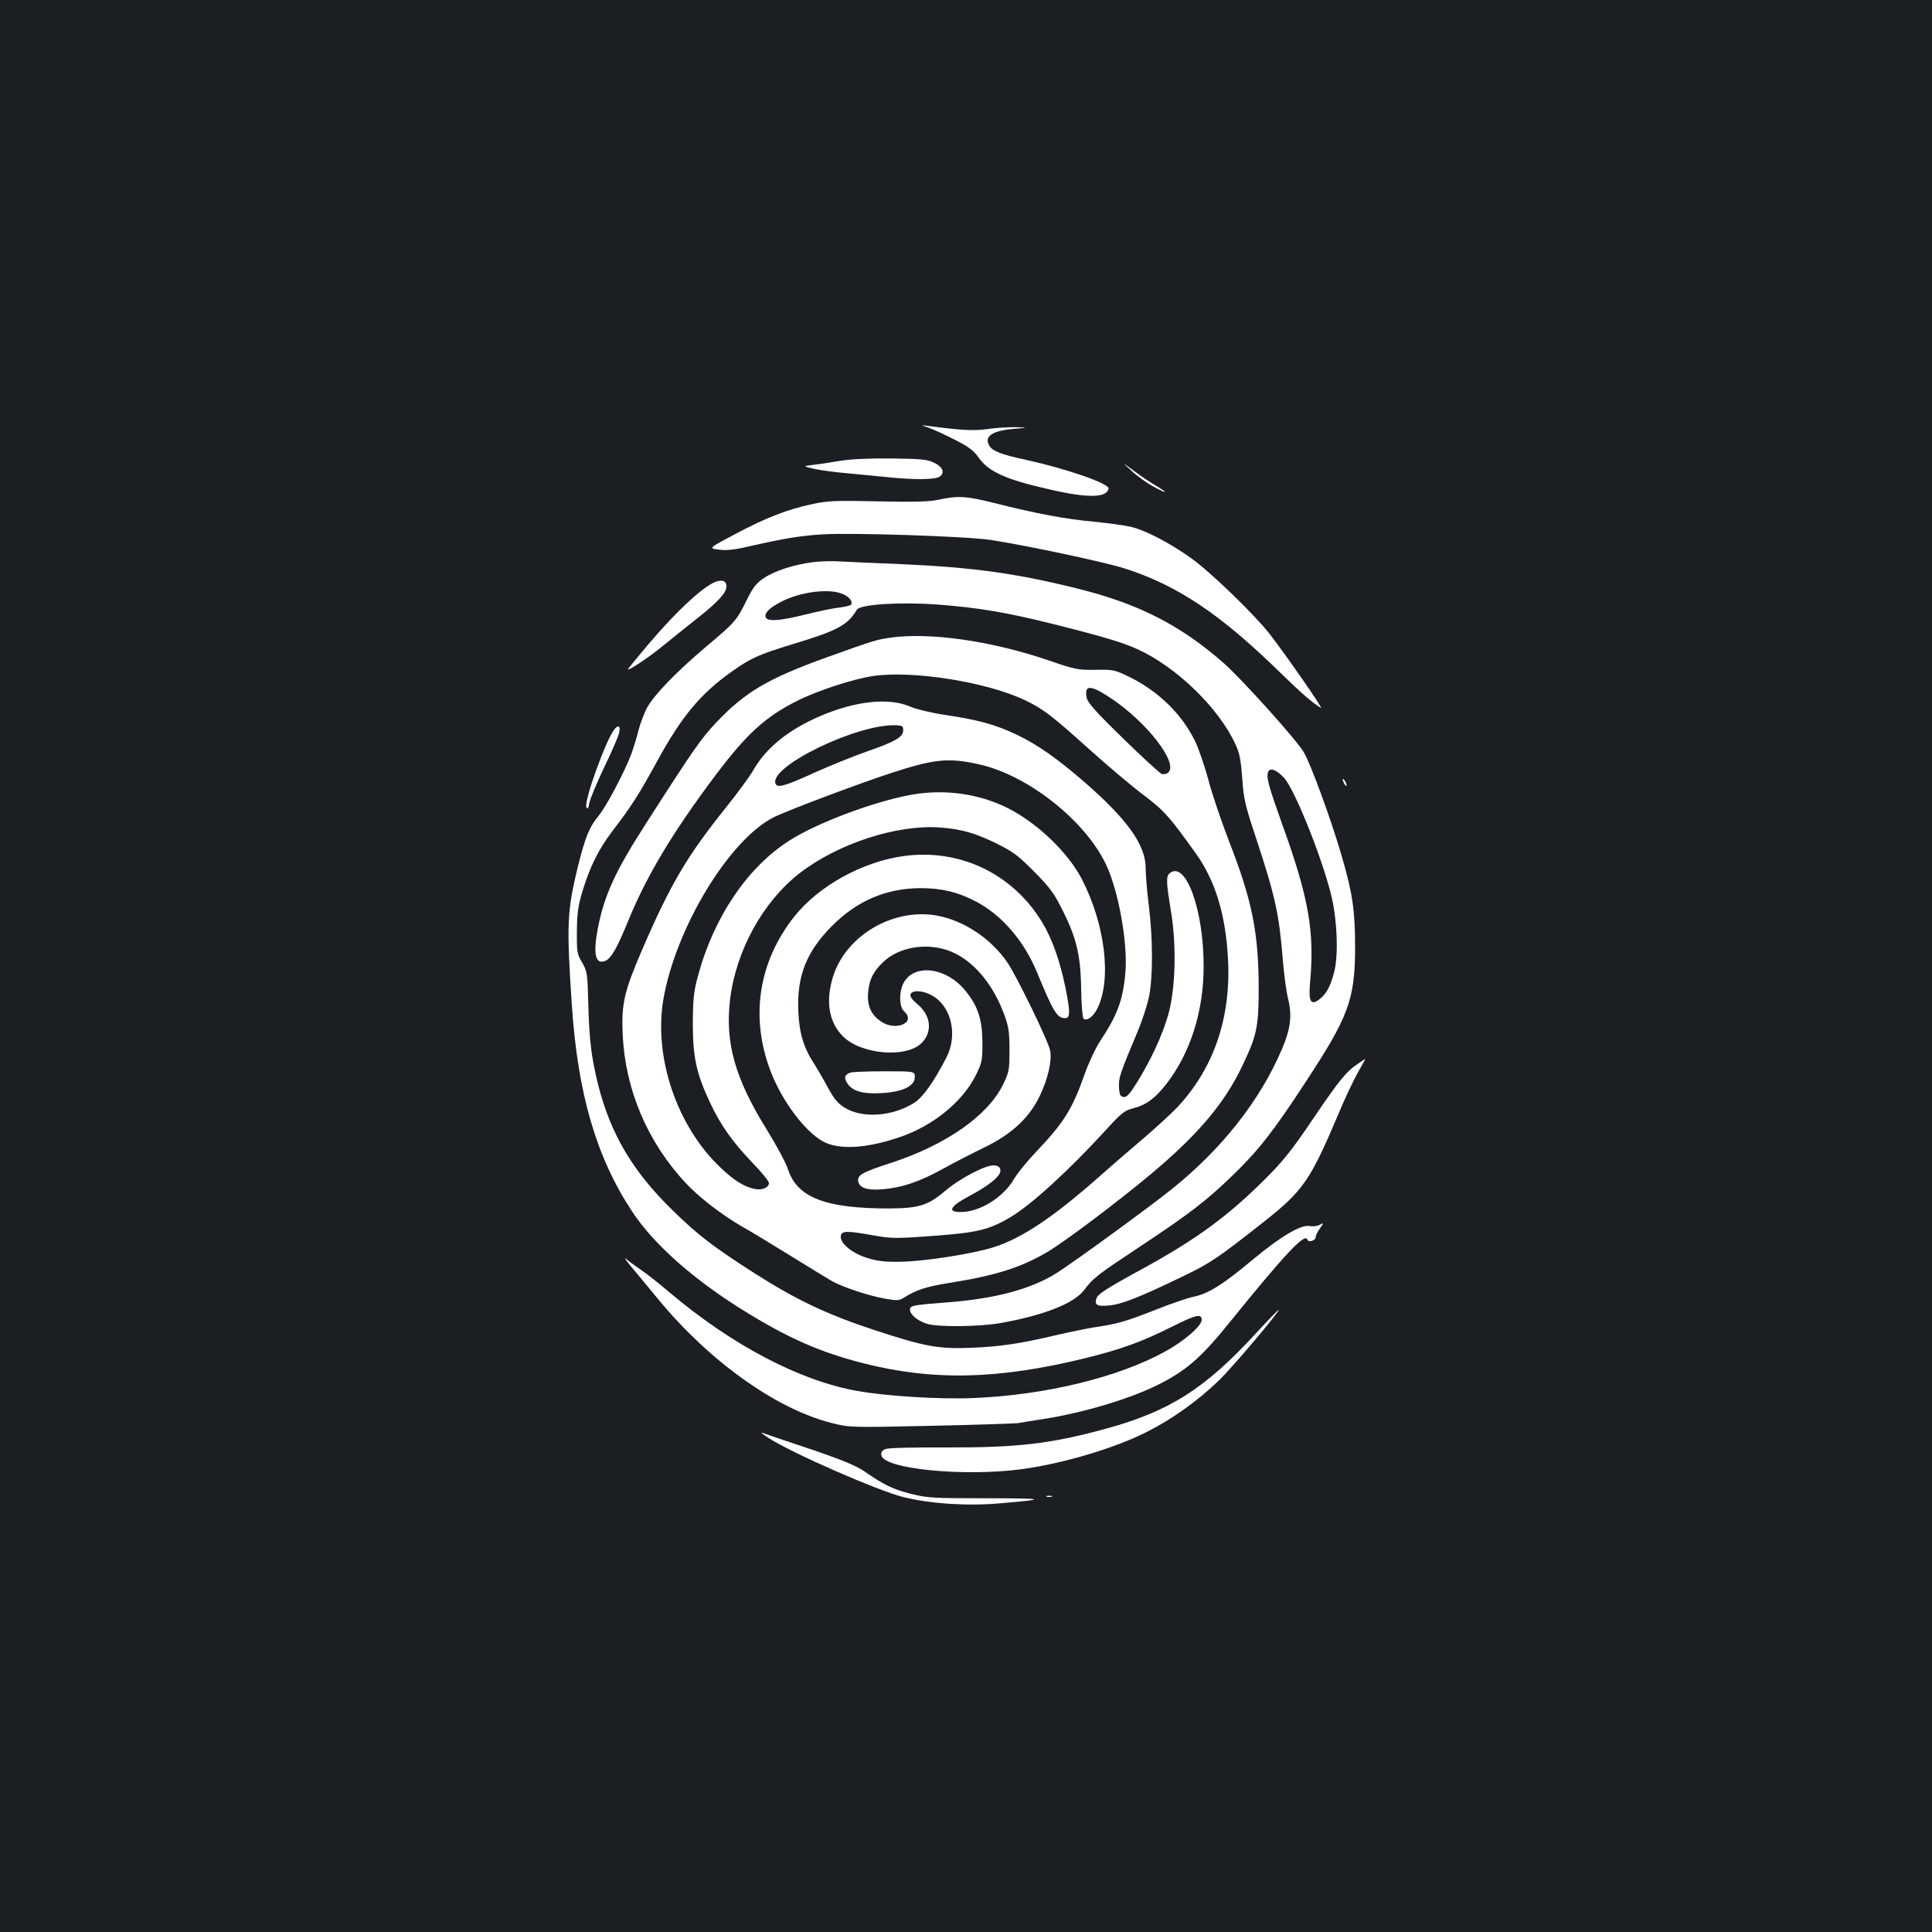 <?xml version="1.0" standalone="no"?>
<!DOCTYPE svg PUBLIC "-//W3C//DTD SVG 20010904//EN"
 "http://www.w3.org/TR/2001/REC-SVG-20010904/DTD/svg10.dtd">
<svg version="1.0" xmlns="http://www.w3.org/2000/svg"
 width="1000pt" height="1000pt" viewBox="0 0 1000 1000"
 preserveAspectRatio="xMidYMid meet">
<rect width="100%" height="100%" fill="#1b1f23"/>
<g transform="translate(0,1000) scale(0.1,-0.1)"
fill="#ffffff" stroke="none">
<path d="M4805 7787 c22 -8 82 -35 133 -61 75 -38 99 -55 127 -94 53 -75 141
-114 371 -166 195 -45 293 -43 302 5 5 26 -219 103 -428 149 -123 26 -172 45
-188 71 -31 49 11 79 123 89 80 7 80 7 7 9 -40 0 -105 -4 -144 -10 -66 -10
-137 -6 -308 17 -35 4 -35 4 5 -9z"/>
<path d="M4350 7615 c-47 -8 -110 -18 -140 -21 -55 -7 -55 -7 5 -21 33 -7 112
-18 175 -23 63 -6 156 -15 207 -20 131 -14 245 -13 267 3 28 20 16 50 -29 72
-35 17 -63 20 -220 22 -118 1 -210 -3 -265 -12z"/>
<path d="M5857 7563 c28 -27 79 -63 112 -81 71 -39 83 -37 16 3 -25 14 -76 48
-113 76 -67 49 -67 49 -15 2z"/>
<path d="M4860 7414 c-50 -11 -121 -13 -315 -9 -222 5 -260 3 -340 -14 -128
-27 -239 -70 -399 -155 -140 -74 -140 -74 -85 -81 42 -5 81 -1 169 20 169 38
253 52 365 59 152 10 751 -10 875 -29 187 -29 586 -114 687 -146 275 -87 498
-236 808 -539 114 -111 167 -157 212 -184 16 -9 -188 284 -268 386 -81 102
-305 319 -405 390 -111 79 -238 145 -314 162 -36 8 -121 19 -190 26 -137 12
-300 42 -512 96 -148 37 -188 39 -288 18z"/>
<path d="M4207 7090 c-97 -12 -196 -44 -253 -82 -40 -27 -56 -47 -89 -114 -53
-107 -59 -114 -210 -241 -156 -132 -270 -250 -307 -318 -14 -28 -34 -79 -43
-115 -9 -36 -25 -88 -35 -117 -35 -94 -131 -277 -172 -326 -48 -58 -69 -110
-108 -267 -55 -227 -58 -298 -30 -715 31 -457 126 -784 312 -1066 111 -168
313 -348 570 -508 229 -143 399 -219 622 -276 364 -93 699 -86 1153 25 186 46
294 85 451 164 122 61 152 68 152 35 0 -32 -91 -111 -192 -166 -241 -132 -614
-223 -983 -239 -175 -8 -451 9 -605 36 -298 52 -649 236 -974 510 -55 47 -123
101 -151 119 -27 19 -61 43 -74 55 -14 12 -2 -6 25 -39 28 -33 91 -109 141
-170 265 -321 609 -567 896 -640 95 -24 95 -24 519 -15 233 5 434 12 448 14
14 3 72 12 130 21 209 33 447 104 595 178 142 71 221 139 361 312 300 371 398
474 411 439 6 -17 43 -5 43 13 0 8 10 29 22 45 21 30 21 30 -2 18 -12 -7 -35
-9 -51 -6 -45 9 -151 -54 -295 -174 -153 -128 -228 -175 -302 -191 -32 -6
-122 -37 -202 -69 -150 -59 -197 -73 -315 -90 -38 -6 -126 -24 -195 -40 -191
-45 -293 -60 -440 -66 -173 -7 -240 5 -502 91 -244 80 -405 156 -620 293 -211
135 -293 197 -421 322 -211 204 -327 400 -392 659 -34 139 -45 225 -50 414 -4
161 -6 170 -32 215 -26 44 -28 53 -27 162 1 94 6 131 28 204 39 130 84 220
157 316 99 129 138 191 232 363 125 229 224 347 382 459 101 72 142 90 315
143 233 70 288 99 335 179 16 28 223 41 415 27 207 -15 363 -41 605 -102 248
-62 352 -93 432 -129 203 -92 423 -306 509 -495 20 -44 27 -80 34 -174 7 -107
14 -137 74 -317 98 -298 117 -388 136 -624 6 -74 18 -164 27 -199 22 -90 13
-158 -34 -267 -115 -265 -309 -511 -568 -719 -121 -97 -507 -378 -597 -435
-131 -82 -314 -131 -553 -150 -192 -15 -205 -17 -205 -39 0 -24 37 -56 85 -72
55 -19 275 -17 390 4 220 40 372 100 425 168 49 65 66 78 300 233 247 164 336
232 474 366 130 126 206 223 371 475 226 344 258 430 259 700 0 191 -13 281
-69 473 -54 187 -161 479 -197 539 -39 66 -317 374 -412 459 -222 195 -436
306 -745 384 -325 82 -550 113 -926 130 -132 5 -274 12 -315 14 -41 3 -106 1
-143 -4z m158 -166 c33 -15 50 -38 40 -54 -3 -4 -31 -11 -62 -15 -32 -3 -111
-20 -175 -36 -132 -33 -196 -37 -205 -14 -7 21 17 47 76 78 99 54 257 74 326
41z m2282 -951 c53 -59 187 -389 240 -593 34 -129 42 -319 19 -410 -20 -77
-41 -116 -79 -144 -43 -32 -55 -9 -46 90 24 262 -7 440 -147 825 -68 191 -81
237 -70 264 9 24 45 10 83 -32z"/>
<path d="M3715 6992 c-60 -13 -204 -144 -361 -329 -57 -68 -104 -125 -104
-127 0 -11 111 63 185 124 44 36 121 98 172 138 109 86 153 134 153 166 0 26
-14 35 -45 28z"/>
<path d="M4605 6699 c-72 -11 -82 -14 -325 -101 -307 -111 -424 -180 -575
-340 -75 -79 -121 -145 -361 -520 -161 -250 -216 -371 -250 -545 -24 -129 -13
-184 35 -168 32 10 63 63 121 205 97 238 233 464 454 758 161 214 258 302 421
384 105 53 289 113 394 129 207 30 588 -31 786 -125 95 -46 135 -76 335 -256
95 -85 220 -191 279 -235 107 -81 132 -109 271 -303 100 -140 154 -316 166
-543 17 -305 -73 -570 -265 -773 -31 -32 -108 -103 -171 -157 -63 -53 -167
-143 -230 -199 -239 -211 -399 -318 -545 -365 -108 -35 -367 -75 -490 -76 -76
-1 -116 4 -167 20 -80 25 -141 77 -136 113 4 28 28 29 173 3 93 -16 113 -16
305 -2 229 17 289 31 400 97 104 61 301 240 491 448 85 93 99 104 146 116 64
16 111 50 169 124 125 161 194 376 194 611 0 294 -93 549 -176 481 -19 -16
-18 -46 7 -197 30 -181 23 -407 -15 -538 -31 -106 -87 -227 -158 -343 -41 -66
-56 -82 -72 -80 -17 2 -22 11 -24 50 -3 48 5 72 96 288 22 52 48 131 58 175
22 102 22 303 0 480 -9 71 -16 157 -16 191 0 120 -94 252 -317 446 -138 120
-243 194 -348 244 -110 53 -201 78 -370 103 -73 11 -152 30 -180 42 -111 50
-285 32 -471 -48 -163 -70 -279 -164 -344 -278 -18 -32 -82 -119 -142 -194
-202 -252 -287 -396 -433 -734 -95 -220 -109 -282 -102 -442 13 -284 128 -556
326 -768 68 -73 180 -160 289 -224 54 -30 171 -102 262 -158 91 -56 182 -112
203 -124 51 -31 196 -79 279 -93 61 -11 73 -10 96 5 65 41 117 58 238 77 239
38 369 80 504 159 94 56 361 257 536 403 248 208 385 370 479 571 71 150 80
196 80 397 -1 286 -35 452 -154 757 -39 101 -87 242 -106 315 -20 73 -51 165
-70 203 -68 140 -193 261 -345 334 -71 34 -80 36 -170 34 -90 -1 -103 1 -237
47 -300 103 -622 149 -828 119z m1139 -309 c189 -123 359 -342 302 -389 -8 -7
-23 -10 -33 -7 -10 4 -100 86 -200 184 -139 135 -183 185 -188 209 -14 69 17
70 119 3z m-1069 -170 c0 -35 -42 -59 -186 -109 -68 -24 -188 -72 -266 -107
-162 -74 -200 -84 -209 -60 -34 88 421 309 621 302 35 -1 40 -4 40 -26z m392
-176 c252 -56 547 -288 657 -517 65 -135 114 -408 101 -560 -12 -142 -41 -221
-131 -356 -24 -37 -59 -112 -80 -171 -62 -177 -107 -250 -243 -393 -49 -51
-105 -119 -124 -152 -53 -90 -169 -164 -264 -168 -84 -4 -71 27 37 84 105 56
162 104 158 133 -2 15 -11 22 -31 24 -41 5 -179 -67 -256 -133 -89 -75 -135
-89 -291 -90 -325 0 -472 56 -520 199 -11 35 -61 128 -110 207 -166 267 -218
452 -191 677 31 252 169 503 358 651 198 154 504 254 728 238 110 -8 184 -29
295 -84 81 -40 109 -60 190 -142 78 -78 105 -113 142 -187 78 -151 101 -243
104 -418 1 -82 7 -153 12 -158 16 -16 50 9 71 50 76 151 42 437 -80 673 -72
138 -231 290 -384 367 -151 75 -328 99 -500 68 -191 -35 -478 -142 -623 -233
-219 -136 -396 -396 -479 -703 -22 -81 -26 -116 -27 -245 0 -177 18 -261 90
-414 55 -117 116 -202 221 -312 46 -47 83 -93 83 -102 0 -24 -36 -39 -73 -31
-55 11 -105 42 -176 109 -228 215 -349 574 -297 875 65 370 341 824 571 940
68 34 442 175 608 229 224 73 296 80 454 45z"/>
<path d="M4677 5569 c-213 -29 -440 -155 -565 -312 -187 -236 -231 -524 -122
-805 58 -150 172 -303 266 -358 81 -47 226 -40 403 21 171 58 325 184 392 320
32 65 34 76 34 170 -1 119 -23 188 -89 268 -96 118 -257 141 -316 45 -27 -45
-28 -128 0 -153 64 -58 -44 -105 -120 -52 -51 34 -72 81 -67 148 6 68 25 108
78 159 89 86 251 106 373 45 108 -54 200 -169 254 -317 23 -62 27 -89 27 -183
0 -106 -2 -114 -34 -180 -79 -161 -298 -313 -582 -405 -142 -46 -172 -62 -167
-93 5 -35 44 -49 123 -43 101 8 195 39 315 106 58 32 155 82 215 111 141 68
233 153 288 269 41 87 62 177 53 231 -7 44 -175 390 -223 459 -85 123 -225
216 -364 241 -234 42 -486 -113 -543 -336 -32 -119 -12 -220 57 -289 94 -94
327 -114 407 -35 58 58 49 144 -22 202 -28 24 -39 39 -35 51 9 23 64 20 112
-7 99 -56 133 -202 75 -318 -66 -128 -122 -208 -168 -237 -111 -71 -268 -82
-359 -26 -37 23 -55 45 -88 105 -22 41 -55 98 -73 126 -53 82 -75 155 -80 269
-8 181 42 308 173 440 131 132 281 196 460 197 109 0 193 -20 288 -70 134 -71
249 -205 316 -369 83 -202 103 -234 144 -234 27 0 27 31 2 157 -29 140 -68
251 -120 338 -153 253 -427 384 -718 344z"/>
<path d="M4401 4448 c-29 -10 -34 -27 -16 -54 27 -42 78 -57 175 -52 110 5
175 36 175 83 0 30 0 30 -157 30 -87 0 -166 -3 -177 -7z"/>
<path d="M3181 6226 c-43 -51 -159 -372 -146 -403 6 -14 10 -9 16 22 4 22 39
105 77 185 39 80 73 160 77 178 7 34 -4 42 -24 18z"/>
<path d="M6950 5965 c0 -5 5 -17 10 -25 5 -8 10 -10 10 -5 0 6 -5 17 -10 25
-5 8 -10 11 -10 5z"/>
<path d="M7030 4495 c-62 -41 -98 -86 -233 -285 -108 -160 -152 -216 -247
-311 -190 -190 -354 -311 -625 -460 -200 -109 -243 -137 -250 -160 -11 -34 4
-42 65 -36 64 5 157 42 375 147 150 72 184 95 428 287 203 161 239 213 385
558 32 77 77 173 100 213 22 39 40 72 39 71 -1 0 -18 -11 -37 -24z"/>
<path d="M6500 3098 c-264 -287 -447 -403 -776 -493 -284 -78 -457 -98 -826
-97 -168 1 -299 -2 -314 -8 -18 -7 -25 -16 -22 -32 10 -71 422 -112 722 -73
211 28 481 107 649 192 132 66 264 160 375 267 67 63 322 366 310 366 -3 0
-56 -55 -118 -122z"/>
<path d="M3975 2559 c120 -79 573 -277 705 -309 142 -34 328 -46 498 -31 250
21 236 26 -74 26 -279 0 -305 2 -389 23 -92 23 -140 46 -242 117 -43 29 -115
59 -283 116 -124 41 -234 79 -245 83 -11 4 3 -7 30 -25z"/>
<path d="M5418 2253 c6 -2 18 -2 25 0 6 3 1 5 -13 5 -14 0 -19 -2 -12 -5z"/>
</g>
</svg>
